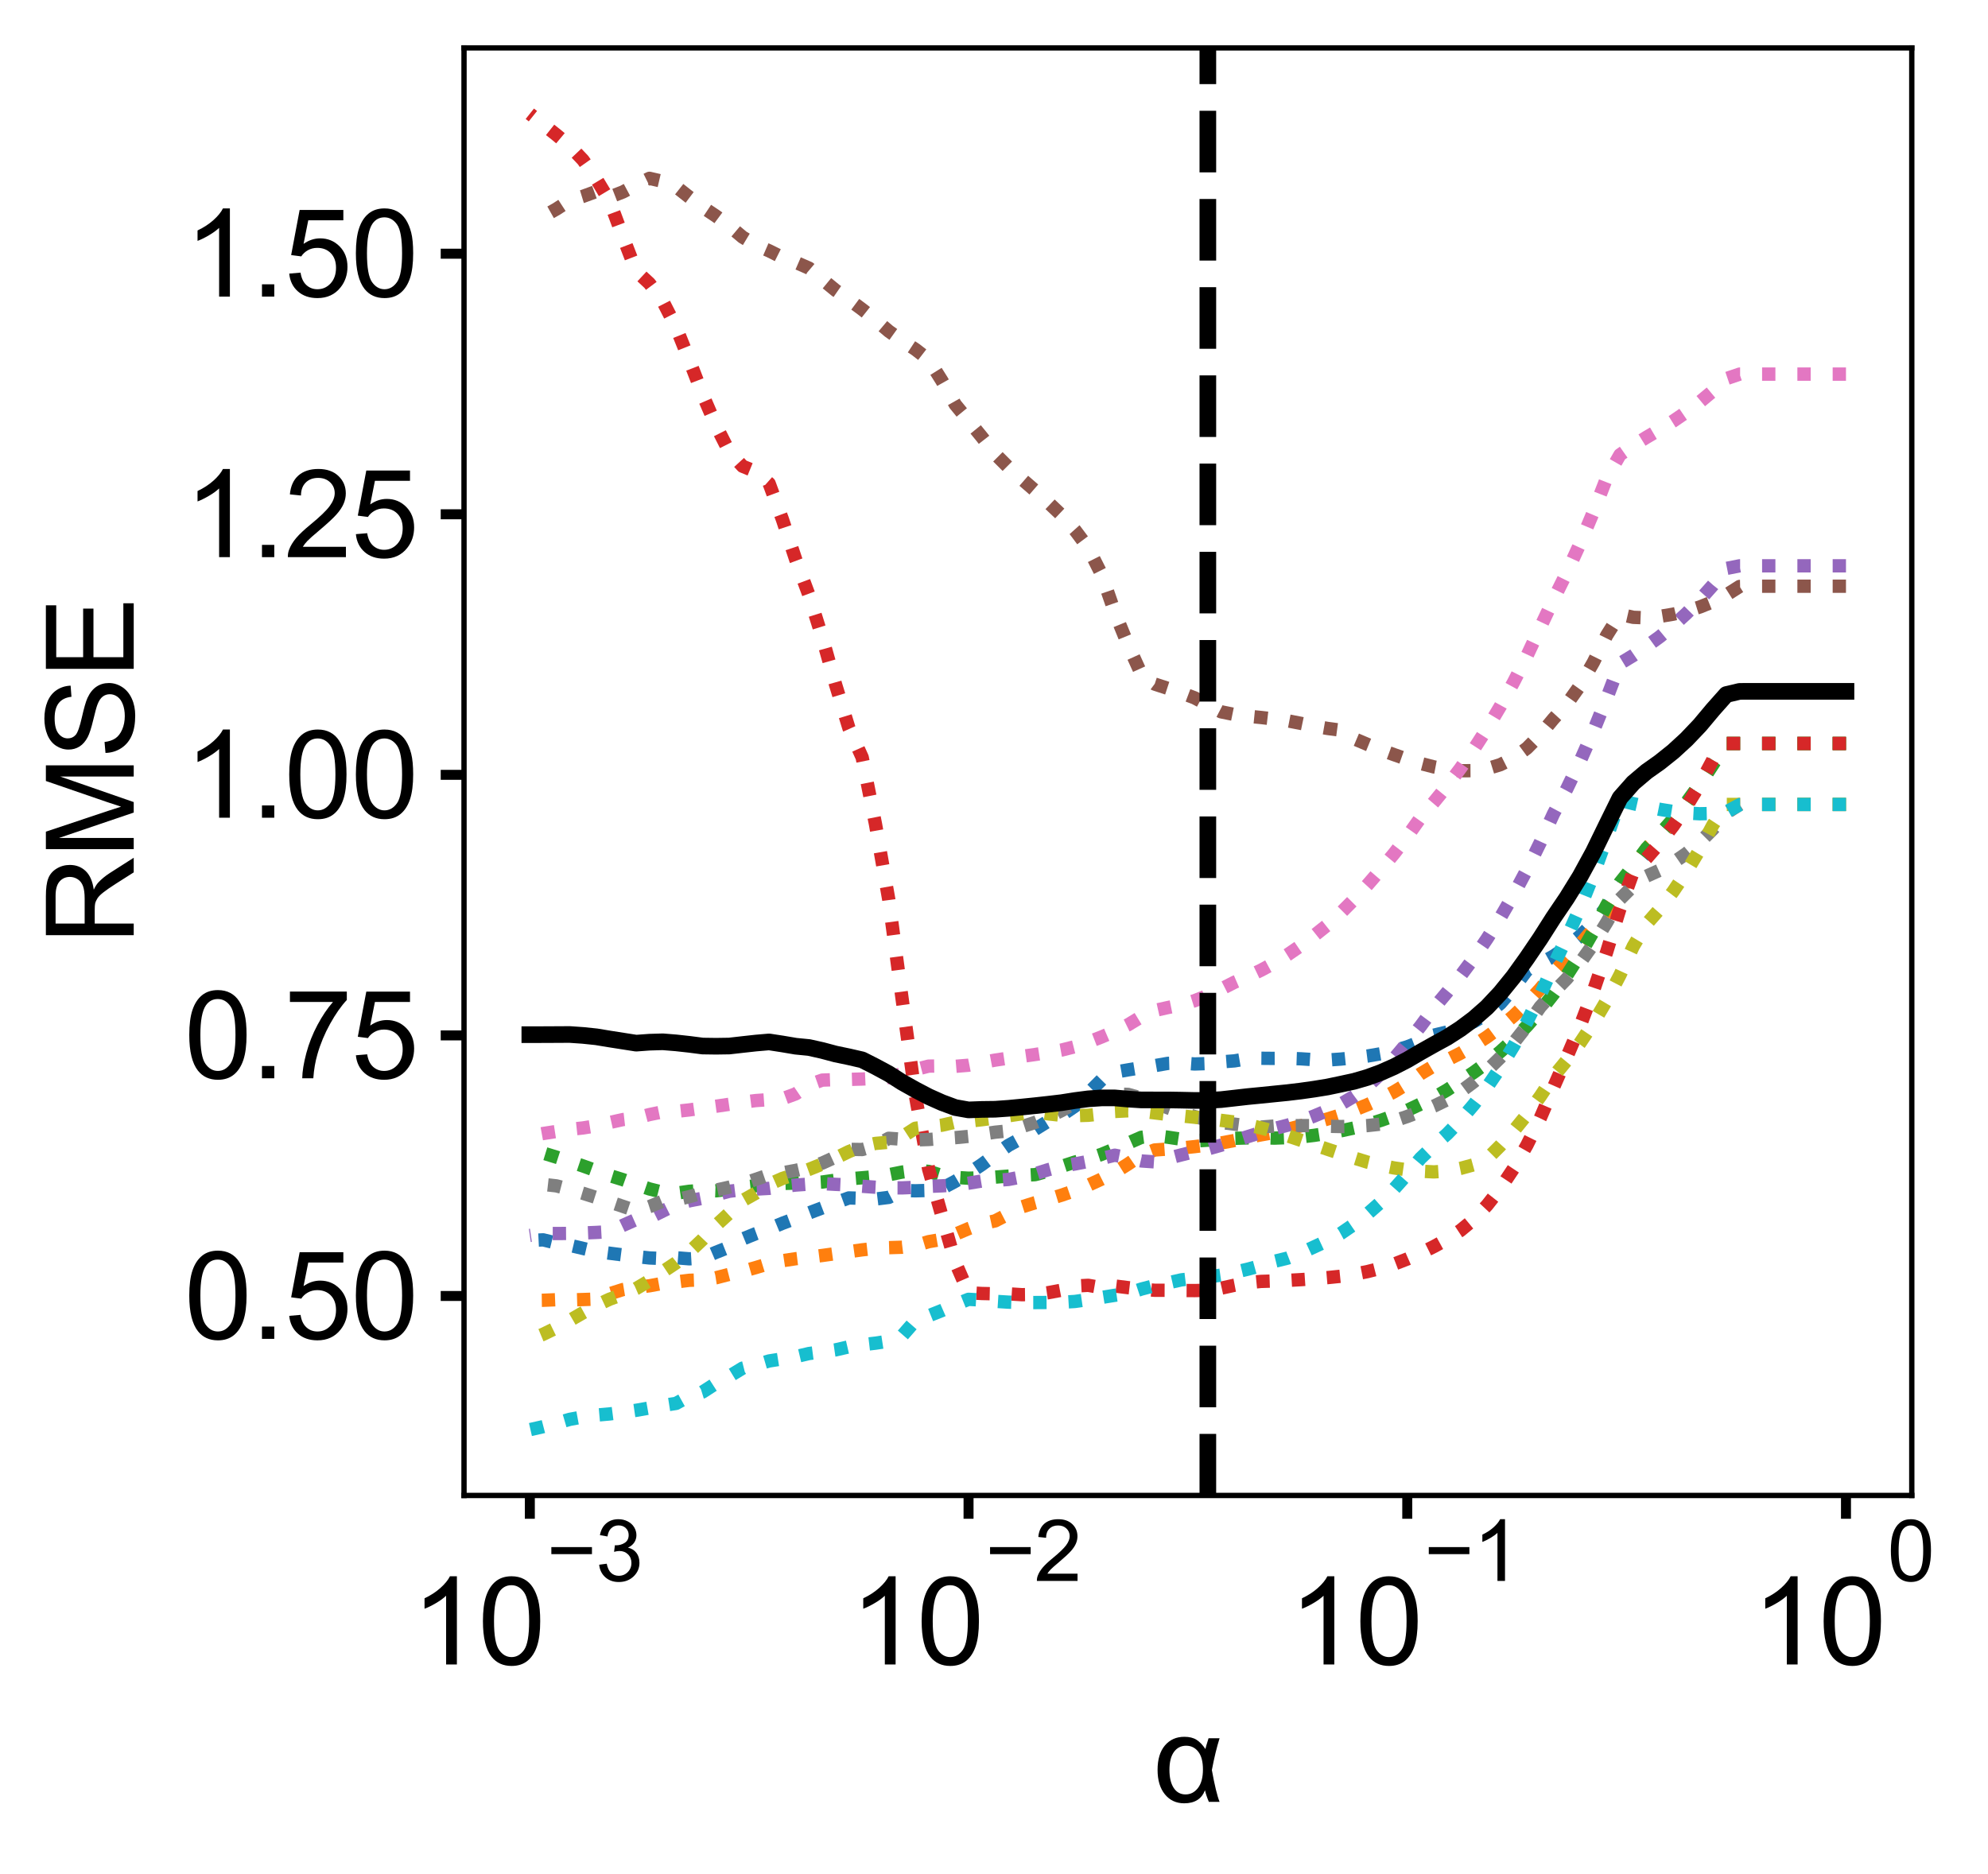 <?xml version="1.0" encoding="utf-8" standalone="no"?>
<!DOCTYPE svg PUBLIC "-//W3C//DTD SVG 1.1//EN"
  "http://www.w3.org/Graphics/SVG/1.1/DTD/svg11.dtd">
<svg height="281.442pt" version="1.1" viewBox="0 0 298.578 281.442" width="298.578pt" xmlns="http://www.w3.org/2000/svg" xmlns:xlink="http://www.w3.org/1999/xlink">
 <defs>
  <style type="text/css">*{stroke-linecap:butt;stroke-linejoin:round;}</style>
 </defs>
 <g id="figure_1">
  <g id="patch_1">
   <path d="M 0 281.442 
L 298.578 281.442 
L 298.578 0 
L 0 0 
z
" style="fill:#ffffff;"/>
  </g>
  <g id="axes_1">
   <g id="patch_2">
    <path d="M 69.691 224.64 
L 287.131 224.64 
L 287.131 7.2 
L 69.691 7.2 
z
" style="fill:#ffffff;"/>
   </g>
   <g id="matplotlib.axis_1">
    <g id="xtick_1">
     <g id="line2d_1">
      <defs>
       <path d="M 0 0 
L 0 3.5 
" id="mdecabd4b28" style="stroke:#000000;stroke-width:1.5;"/>
      </defs>
      <g>
       <use style="stroke:#000000;stroke-width:1.5;" x="79.575" xlink:href="#mdecabd4b28" y="224.64"/>
      </g>
     </g>
     <g id="text_1">
      <!-- $\mathdefault{10^{-3}}$ -->
      <g transform="translate(61.755 250.202)scale(0.18 -0.18)">
       <defs>
        <path d="M 2384 0 
L 1822 0 
L 1822 3584 
Q 1619 3391 1289 3197 
Q 959 3003 697 2906 
L 697 3450 
Q 1169 3672 1522 3987 
Q 1875 4303 2022 4600 
L 2384 4600 
L 2384 0 
z
" id="ArialMT-31" transform="scale(0.016)"/>
        <path d="M 266 2259 
Q 266 3072 433 3567 
Q 600 4063 929 4331 
Q 1259 4600 1759 4600 
Q 2128 4600 2406 4451 
Q 2684 4303 2865 4023 
Q 3047 3744 3150 3342 
Q 3253 2941 3253 2259 
Q 3253 1453 3087 958 
Q 2922 463 2592 192 
Q 2263 -78 1759 -78 
Q 1097 -78 719 397 
Q 266 969 266 2259 
z
M 844 2259 
Q 844 1131 1108 757 
Q 1372 384 1759 384 
Q 2147 384 2411 759 
Q 2675 1134 2675 2259 
Q 2675 3391 2411 3762 
Q 2147 4134 1753 4134 
Q 1366 4134 1134 3806 
Q 844 3388 844 2259 
z
" id="ArialMT-30" transform="scale(0.016)"/>
        <path d="M 3381 1997 
L 356 1997 
L 356 2522 
L 3381 2522 
L 3381 1997 
z
" id="ArialMT-2212" transform="scale(0.016)"/>
        <path d="M 269 1209 
L 831 1284 
Q 928 806 1161 595 
Q 1394 384 1728 384 
Q 2125 384 2398 659 
Q 2672 934 2672 1341 
Q 2672 1728 2419 1979 
Q 2166 2231 1775 2231 
Q 1616 2231 1378 2169 
L 1441 2663 
Q 1497 2656 1531 2656 
Q 1891 2656 2178 2843 
Q 2466 3031 2466 3422 
Q 2466 3731 2256 3934 
Q 2047 4138 1716 4138 
Q 1388 4138 1169 3931 
Q 950 3725 888 3313 
L 325 3413 
Q 428 3978 793 4289 
Q 1159 4600 1703 4600 
Q 2078 4600 2393 4439 
Q 2709 4278 2876 4000 
Q 3044 3722 3044 3409 
Q 3044 3113 2884 2869 
Q 2725 2625 2413 2481 
Q 2819 2388 3044 2092 
Q 3269 1797 3269 1353 
Q 3269 753 2831 336 
Q 2394 -81 1725 -81 
Q 1122 -81 723 278 
Q 325 638 269 1209 
z
" id="ArialMT-33" transform="scale(0.016)"/>
       </defs>
       <use transform="translate(0 0.994)" xlink:href="#ArialMT-31"/>
       <use transform="translate(55.615 0.994)" xlink:href="#ArialMT-30"/>
       <use transform="translate(112.973 70.688)scale(0.7)" xlink:href="#ArialMT-2212"/>
       <use transform="translate(153.852 70.688)scale(0.7)" xlink:href="#ArialMT-33"/>
      </g>
     </g>
    </g>
    <g id="xtick_2">
     <g id="line2d_2">
      <g>
       <use style="stroke:#000000;stroke-width:1.5;" x="145.466" xlink:href="#mdecabd4b28" y="224.64"/>
      </g>
     </g>
     <g id="text_2">
      <!-- $\mathdefault{10^{-2}}$ -->
      <g transform="translate(127.646 250.202)scale(0.18 -0.18)">
       <defs>
        <path d="M 3222 541 
L 3222 0 
L 194 0 
Q 188 203 259 391 
Q 375 700 629 1000 
Q 884 1300 1366 1694 
Q 2113 2306 2375 2664 
Q 2638 3022 2638 3341 
Q 2638 3675 2398 3904 
Q 2159 4134 1775 4134 
Q 1369 4134 1125 3890 
Q 881 3647 878 3216 
L 300 3275 
Q 359 3922 746 4261 
Q 1134 4600 1788 4600 
Q 2447 4600 2831 4234 
Q 3216 3869 3216 3328 
Q 3216 3053 3103 2787 
Q 2991 2522 2730 2228 
Q 2469 1934 1863 1422 
Q 1356 997 1212 845 
Q 1069 694 975 541 
L 3222 541 
z
" id="ArialMT-32" transform="scale(0.016)"/>
       </defs>
       <use transform="translate(0 0.994)" xlink:href="#ArialMT-31"/>
       <use transform="translate(55.615 0.994)" xlink:href="#ArialMT-30"/>
       <use transform="translate(112.973 70.688)scale(0.7)" xlink:href="#ArialMT-2212"/>
       <use transform="translate(153.852 70.688)scale(0.7)" xlink:href="#ArialMT-32"/>
      </g>
     </g>
    </g>
    <g id="xtick_3">
     <g id="line2d_3">
      <g>
       <use style="stroke:#000000;stroke-width:1.5;" x="211.357" xlink:href="#mdecabd4b28" y="224.64"/>
      </g>
     </g>
     <g id="text_3">
      <!-- $\mathdefault{10^{-1}}$ -->
      <g transform="translate(193.537 250.202)scale(0.18 -0.18)">
       <use transform="translate(0 0.994)" xlink:href="#ArialMT-31"/>
       <use transform="translate(55.615 0.994)" xlink:href="#ArialMT-30"/>
       <use transform="translate(112.973 70.688)scale(0.7)" xlink:href="#ArialMT-2212"/>
       <use transform="translate(153.852 70.688)scale(0.7)" xlink:href="#ArialMT-31"/>
      </g>
     </g>
    </g>
    <g id="xtick_4">
     <g id="line2d_4">
      <g>
       <use style="stroke:#000000;stroke-width:1.5;" x="277.248" xlink:href="#mdecabd4b28" y="224.64"/>
      </g>
     </g>
     <g id="text_4">
      <!-- $\mathdefault{10^{0}}$ -->
      <g transform="translate(263.118 250.202)scale(0.18 -0.18)">
       <use transform="translate(0 0.994)" xlink:href="#ArialMT-31"/>
       <use transform="translate(55.615 0.994)" xlink:href="#ArialMT-30"/>
       <use transform="translate(112.973 70.688)scale(0.7)" xlink:href="#ArialMT-30"/>
      </g>
     </g>
    </g>
    <g id="text_5">
     <!-- α -->
     <g transform="translate(173.208 270.664)scale(0.18 -0.18)">
      <defs>
       <path d="M 2884 3319 
L 3459 3319 
Q 3241 2631 3056 1659 
Q 3275 453 3459 0 
L 2900 0 
Q 2766 313 2697 606 
Q 2438 -75 1613 -75 
Q 988 -75 606 394 
Q 225 863 225 1666 
Q 225 2491 608 2942 
Q 991 3394 1622 3394 
Q 2013 3394 2259 3236 
Q 2506 3078 2719 2756 
Q 2741 2866 2884 3319 
z
M 1716 2928 
Q 1313 2928 1078 2603 
Q 844 2278 844 1666 
Q 844 1069 1066 728 
Q 1288 388 1684 388 
Q 2072 388 2331 723 
Q 2591 1059 2591 1691 
Q 2591 2303 2348 2615 
Q 2106 2928 1716 2928 
z
" id="ArialMT-3b1" transform="scale(0.016)"/>
      </defs>
      <use xlink:href="#ArialMT-3b1"/>
     </g>
    </g>
   </g>
   <g id="matplotlib.axis_2">
    <g id="ytick_1">
     <g id="line2d_5">
      <defs>
       <path d="M 0 0 
L -3.5 0 
" id="meee92e21ea" style="stroke:#000000;stroke-width:1.5;"/>
      </defs>
      <g>
       <use style="stroke:#000000;stroke-width:1.5;" x="69.691" xlink:href="#meee92e21ea" y="194.671"/>
      </g>
     </g>
     <g id="text_6">
      <!-- 0.50 -->
      <g transform="translate(27.662 201.113)scale(0.18 -0.18)">
       <defs>
        <path d="M 581 0 
L 581 641 
L 1222 641 
L 1222 0 
L 581 0 
z
" id="ArialMT-2e" transform="scale(0.016)"/>
        <path d="M 266 1200 
L 856 1250 
Q 922 819 1161 601 
Q 1400 384 1738 384 
Q 2144 384 2425 690 
Q 2706 997 2706 1503 
Q 2706 1984 2436 2262 
Q 2166 2541 1728 2541 
Q 1456 2541 1237 2417 
Q 1019 2294 894 2097 
L 366 2166 
L 809 4519 
L 3088 4519 
L 3088 3981 
L 1259 3981 
L 1013 2750 
Q 1425 3038 1878 3038 
Q 2478 3038 2890 2622 
Q 3303 2206 3303 1553 
Q 3303 931 2941 478 
Q 2500 -78 1738 -78 
Q 1113 -78 717 272 
Q 322 622 266 1200 
z
" id="ArialMT-35" transform="scale(0.016)"/>
       </defs>
       <use xlink:href="#ArialMT-30"/>
       <use x="55.615" xlink:href="#ArialMT-2e"/>
       <use x="83.398" xlink:href="#ArialMT-35"/>
       <use x="139.014" xlink:href="#ArialMT-30"/>
      </g>
     </g>
    </g>
    <g id="ytick_2">
     <g id="line2d_6">
      <g>
       <use style="stroke:#000000;stroke-width:1.5;" x="69.691" xlink:href="#meee92e21ea" y="155.531"/>
      </g>
     </g>
     <g id="text_7">
      <!-- 0.75 -->
      <g transform="translate(27.662 161.973)scale(0.18 -0.18)">
       <defs>
        <path d="M 303 3981 
L 303 4522 
L 3269 4522 
L 3269 4084 
Q 2831 3619 2401 2847 
Q 1972 2075 1738 1259 
Q 1569 684 1522 0 
L 944 0 
Q 953 541 1156 1306 
Q 1359 2072 1739 2783 
Q 2119 3494 2547 3981 
L 303 3981 
z
" id="ArialMT-37" transform="scale(0.016)"/>
       </defs>
       <use xlink:href="#ArialMT-30"/>
       <use x="55.615" xlink:href="#ArialMT-2e"/>
       <use x="83.398" xlink:href="#ArialMT-37"/>
       <use x="139.014" xlink:href="#ArialMT-35"/>
      </g>
     </g>
    </g>
    <g id="ytick_3">
     <g id="line2d_7">
      <g>
       <use style="stroke:#000000;stroke-width:1.5;" x="69.691" xlink:href="#meee92e21ea" y="116.391"/>
      </g>
     </g>
     <g id="text_8">
      <!-- 1.00 -->
      <g transform="translate(27.662 122.833)scale(0.18 -0.18)">
       <use xlink:href="#ArialMT-31"/>
       <use x="55.615" xlink:href="#ArialMT-2e"/>
       <use x="83.398" xlink:href="#ArialMT-30"/>
       <use x="139.014" xlink:href="#ArialMT-30"/>
      </g>
     </g>
    </g>
    <g id="ytick_4">
     <g id="line2d_8">
      <g>
       <use style="stroke:#000000;stroke-width:1.5;" x="69.691" xlink:href="#meee92e21ea" y="77.251"/>
      </g>
     </g>
     <g id="text_9">
      <!-- 1.25 -->
      <g transform="translate(27.662 83.693)scale(0.18 -0.18)">
       <use xlink:href="#ArialMT-31"/>
       <use x="55.615" xlink:href="#ArialMT-2e"/>
       <use x="83.398" xlink:href="#ArialMT-32"/>
       <use x="139.014" xlink:href="#ArialMT-35"/>
      </g>
     </g>
    </g>
    <g id="ytick_5">
     <g id="line2d_9">
      <g>
       <use style="stroke:#000000;stroke-width:1.5;" x="69.691" xlink:href="#meee92e21ea" y="38.111"/>
      </g>
     </g>
     <g id="text_10">
      <!-- 1.50 -->
      <g transform="translate(27.662 44.553)scale(0.18 -0.18)">
       <use xlink:href="#ArialMT-31"/>
       <use x="55.615" xlink:href="#ArialMT-2e"/>
       <use x="83.398" xlink:href="#ArialMT-35"/>
       <use x="139.014" xlink:href="#ArialMT-30"/>
      </g>
     </g>
    </g>
    <g id="text_11">
     <!-- RMSE -->
     <g transform="translate(20.084 141.923)rotate(-90)scale(0.18 -0.18)">
      <defs>
       <path d="M 503 0 
L 503 4581 
L 2534 4581 
Q 3147 4581 3465 4457 
Q 3784 4334 3975 4021 
Q 4166 3709 4166 3331 
Q 4166 2844 3850 2509 
Q 3534 2175 2875 2084 
Q 3116 1969 3241 1856 
Q 3506 1613 3744 1247 
L 4541 0 
L 3778 0 
L 3172 953 
Q 2906 1366 2734 1584 
Q 2563 1803 2427 1890 
Q 2291 1978 2150 2013 
Q 2047 2034 1813 2034 
L 1109 2034 
L 1109 0 
L 503 0 
z
M 1109 2559 
L 2413 2559 
Q 2828 2559 3062 2645 
Q 3297 2731 3419 2920 
Q 3541 3109 3541 3331 
Q 3541 3656 3305 3865 
Q 3069 4075 2559 4075 
L 1109 4075 
L 1109 2559 
z
" id="ArialMT-52" transform="scale(0.016)"/>
       <path d="M 475 0 
L 475 4581 
L 1388 4581 
L 2472 1338 
Q 2622 884 2691 659 
Q 2769 909 2934 1394 
L 4031 4581 
L 4847 4581 
L 4847 0 
L 4263 0 
L 4263 3834 
L 2931 0 
L 2384 0 
L 1059 3900 
L 1059 0 
L 475 0 
z
" id="ArialMT-4d" transform="scale(0.016)"/>
       <path d="M 288 1472 
L 859 1522 
Q 900 1178 1048 958 
Q 1197 738 1509 602 
Q 1822 466 2213 466 
Q 2559 466 2825 569 
Q 3091 672 3220 851 
Q 3350 1031 3350 1244 
Q 3350 1459 3225 1620 
Q 3100 1781 2813 1891 
Q 2628 1963 1997 2114 
Q 1366 2266 1113 2400 
Q 784 2572 623 2826 
Q 463 3081 463 3397 
Q 463 3744 659 4045 
Q 856 4347 1234 4503 
Q 1613 4659 2075 4659 
Q 2584 4659 2973 4495 
Q 3363 4331 3572 4012 
Q 3781 3694 3797 3291 
L 3216 3247 
Q 3169 3681 2898 3903 
Q 2628 4125 2100 4125 
Q 1550 4125 1298 3923 
Q 1047 3722 1047 3438 
Q 1047 3191 1225 3031 
Q 1400 2872 2139 2705 
Q 2878 2538 3153 2413 
Q 3553 2228 3743 1945 
Q 3934 1663 3934 1294 
Q 3934 928 3725 604 
Q 3516 281 3123 101 
Q 2731 -78 2241 -78 
Q 1619 -78 1198 103 
Q 778 284 539 648 
Q 300 1013 288 1472 
z
" id="ArialMT-53" transform="scale(0.016)"/>
       <path d="M 506 0 
L 506 4581 
L 3819 4581 
L 3819 4041 
L 1113 4041 
L 1113 2638 
L 3647 2638 
L 3647 2100 
L 1113 2100 
L 1113 541 
L 3925 541 
L 3925 0 
L 506 0 
z
" id="ArialMT-45" transform="scale(0.016)"/>
      </defs>
      <use xlink:href="#ArialMT-52"/>
      <use x="72.217" xlink:href="#ArialMT-4d"/>
      <use x="155.518" xlink:href="#ArialMT-53"/>
      <use x="222.217" xlink:href="#ArialMT-45"/>
     </g>
    </g>
   </g>
   <g id="line2d_10">
    <path clip-path="url(#pd4ee8aca7b)" d="M 277.248 111.677 
L 275.251 111.677 
L 273.254 111.677 
L 271.258 111.677 
L 269.261 111.677 
L 267.264 111.677 
L 265.267 111.677 
L 263.271 111.677 
L 261.274 111.677 
L 259.277 111.677 
L 257.281 114.581 
L 255.284 117.879 
L 253.287 120.832 
L 251.291 123.473 
L 249.294 125.833 
L 247.297 128.019 
L 245.301 130.247 
L 243.304 133.491 
L 241.307 136.265 
L 239.31 138.619 
L 237.314 140.6 
L 235.317 142.252 
L 233.32 143.617 
L 231.324 144.732 
L 229.327 145.749 
L 227.33 148.43 
L 225.334 150.731 
L 223.337 152.348 
L 221.34 153.475 
L 219.343 154.353 
L 217.347 155.016 
L 215.35 155.499 
L 213.353 156.473 
L 211.357 157.243 
L 209.36 157.835 
L 207.363 158.29 
L 205.367 158.631 
L 203.37 158.881 
L 201.373 159.089 
L 199.377 159.229 
L 197.38 159.18 
L 195.383 159.047 
L 193.386 158.978 
L 191.39 158.985 
L 189.393 158.967 
L 187.396 159.018 
L 185.4 159.358 
L 183.403 159.509 
L 181.406 159.756 
L 179.41 159.823 
L 177.413 159.674 
L 175.416 159.73 
L 173.42 160.077 
L 171.423 160.38 
L 169.426 160.708 
L 167.429 161.058 
L 165.433 162.217 
L 163.436 164.228 
L 161.439 166.16 
L 159.443 167.521 
L 157.446 168.397 
L 155.449 169.638 
L 153.453 170.952 
L 151.456 172.048 
L 149.459 173.451 
L 147.462 174.93 
L 145.466 176.26 
L 143.469 177.447 
L 141.472 178.518 
L 139.476 178.819 
L 137.479 178.874 
L 135.482 178.825 
L 133.486 179.864 
L 131.489 180.112 
L 129.492 180.007 
L 127.496 179.944 
L 125.499 180.676 
L 123.502 181.438 
L 121.505 182.197 
L 119.509 182.999 
L 117.512 183.755 
L 115.515 184.579 
L 113.519 185.307 
L 111.522 186.12 
L 109.525 187.321 
L 107.529 188.117 
L 105.532 188.973 
L 103.535 189.091 
L 101.539 188.933 
L 99.542 189.047 
L 97.545 188.962 
L 95.548 188.745 
L 93.552 188.505 
L 91.555 188.25 
L 89.558 187.987 
L 87.562 187.528 
L 85.565 187.055 
L 83.568 186.73 
L 81.572 186.242 
L 79.575 186.338 
" style="fill:none;stroke:#1f77b4;stroke-dasharray:2,3.3;stroke-dashoffset:0;stroke-width:2;"/>
   </g>
   <g id="line2d_11">
    <path clip-path="url(#pd4ee8aca7b)" d="M 277.248 111.677 
L 275.251 111.677 
L 273.254 111.677 
L 271.258 111.677 
L 269.261 111.677 
L 267.264 111.677 
L 265.267 111.677 
L 263.271 111.677 
L 261.274 111.677 
L 259.277 111.677 
L 257.281 114.687 
L 255.284 117.967 
L 253.287 120.884 
L 251.291 123.403 
L 249.294 125.575 
L 247.297 127.472 
L 245.301 130.581 
L 243.304 133.943 
L 241.307 136.9 
L 239.31 139.531 
L 237.314 141.867 
L 235.317 143.939 
L 233.32 146.116 
L 231.324 148.543 
L 229.327 150.695 
L 227.33 152.597 
L 225.334 154.278 
L 223.337 155.759 
L 221.34 157.063 
L 219.343 158.211 
L 217.347 159.218 
L 215.35 160.103 
L 213.353 161.301 
L 211.357 162.793 
L 209.36 164.008 
L 207.363 165.032 
L 205.367 165.948 
L 203.37 166.753 
L 201.373 167.463 
L 199.377 168.088 
L 197.38 168.635 
L 195.383 169.118 
L 193.386 169.636 
L 191.39 170.116 
L 189.393 170.471 
L 187.396 170.844 
L 185.4 171.318 
L 183.403 171.69 
L 181.406 171.993 
L 179.41 172.241 
L 177.413 172.443 
L 175.416 172.601 
L 173.42 172.743 
L 171.423 173.476 
L 169.426 174.853 
L 167.429 176.109 
L 165.433 177.115 
L 163.436 178.039 
L 161.439 178.834 
L 159.443 179.53 
L 157.446 180.138 
L 155.449 180.668 
L 153.453 181.298 
L 151.456 182.361 
L 149.459 183.393 
L 147.462 183.832 
L 145.466 184.558 
L 143.469 185.399 
L 141.472 186.172 
L 139.476 186.515 
L 137.479 187.11 
L 135.482 187.353 
L 133.486 187.415 
L 131.489 187.522 
L 129.492 187.741 
L 127.496 188.018 
L 125.499 188.311 
L 123.502 188.588 
L 121.505 188.837 
L 119.509 189.076 
L 117.512 189.377 
L 115.515 189.793 
L 113.519 190.406 
L 111.522 190.97 
L 109.525 191.424 
L 107.529 191.94 
L 105.532 192.253 
L 103.535 192.317 
L 101.539 192.565 
L 99.542 192.773 
L 97.545 193.142 
L 95.548 193.384 
L 93.552 193.709 
L 91.555 194.342 
L 89.558 195.138 
L 87.562 195.208 
L 85.565 195.268 
L 83.568 195.235 
L 81.572 195.316 
L 79.575 195.343 
" style="fill:none;stroke:#ff7f0e;stroke-dasharray:2,3.3;stroke-dashoffset:0;stroke-width:2;"/>
   </g>
   <g id="line2d_12">
    <path clip-path="url(#pd4ee8aca7b)" d="M 277.248 111.677 
L 275.251 111.677 
L 273.254 111.677 
L 271.258 111.677 
L 269.261 111.677 
L 267.264 111.677 
L 265.267 111.677 
L 263.271 111.677 
L 261.274 111.677 
L 259.277 111.677 
L 257.281 114.816 
L 255.284 117.814 
L 253.287 120.544 
L 251.291 123.031 
L 249.294 125.295 
L 247.297 127.449 
L 245.301 130.097 
L 243.304 132.589 
L 241.307 135.975 
L 239.31 139.912 
L 237.314 143.398 
L 235.317 146.507 
L 233.32 149.31 
L 231.324 151.837 
L 229.327 154.113 
L 227.33 156.152 
L 225.334 157.973 
L 223.337 159.612 
L 221.34 161.082 
L 219.343 162.404 
L 217.347 163.726 
L 215.35 164.882 
L 213.353 165.845 
L 211.357 166.791 
L 209.36 167.601 
L 207.363 168.305 
L 205.367 168.913 
L 203.37 169.436 
L 201.373 169.866 
L 199.377 170.23 
L 197.38 170.544 
L 195.383 170.784 
L 193.386 170.886 
L 191.39 170.96 
L 189.393 170.899 
L 187.396 170.928 
L 185.4 170.994 
L 183.403 171.077 
L 181.406 171.273 
L 179.41 171.401 
L 177.413 171.127 
L 175.416 170.827 
L 173.42 170.575 
L 171.423 170.84 
L 169.426 171.72 
L 167.429 172.579 
L 165.433 173.401 
L 163.436 174.055 
L 161.439 174.559 
L 159.443 175.208 
L 157.446 175.909 
L 155.449 176.448 
L 153.453 176.553 
L 151.456 176.665 
L 149.459 176.82 
L 147.462 176.914 
L 145.466 176.981 
L 143.469 176.86 
L 141.472 176.571 
L 139.476 175.958 
L 137.479 175.797 
L 135.482 176.062 
L 133.486 176.465 
L 131.489 176.74 
L 129.492 176.917 
L 127.496 177.081 
L 125.499 177.275 
L 123.502 177.556 
L 121.505 177.661 
L 119.509 177.718 
L 117.512 177.766 
L 115.515 177.939 
L 113.519 178.113 
L 111.522 178.337 
L 109.525 178.616 
L 107.529 178.877 
L 105.532 178.805 
L 103.535 178.946 
L 101.539 179.236 
L 99.542 179.096 
L 97.545 178.596 
L 95.548 177.916 
L 93.552 177.201 
L 91.555 176.581 
L 89.558 175.861 
L 87.562 175.141 
L 85.565 174.466 
L 83.568 173.818 
L 81.572 173.203 
L 79.575 172.624 
" style="fill:none;stroke:#2ca02c;stroke-dasharray:2,3.3;stroke-dashoffset:0;stroke-width:2;"/>
   </g>
   <g id="line2d_13">
    <path clip-path="url(#pd4ee8aca7b)" d="M 277.248 111.677 
L 275.251 111.677 
L 273.254 111.677 
L 271.258 111.677 
L 269.261 111.677 
L 267.264 111.677 
L 265.267 111.677 
L 263.271 111.677 
L 261.274 111.677 
L 259.277 111.677 
L 257.281 114.08 
L 255.284 117.82 
L 253.287 121.158 
L 251.291 124.07 
L 249.294 126.627 
L 247.297 128.92 
L 245.301 130.976 
L 243.304 136.484 
L 241.307 142.997 
L 239.31 148.858 
L 237.314 154.109 
L 235.317 158.796 
L 233.32 163.34 
L 231.324 167.975 
L 229.327 172.017 
L 227.33 175.514 
L 225.334 178.509 
L 223.337 181.05 
L 221.34 183.181 
L 219.343 184.83 
L 217.347 186.148 
L 215.35 187.248 
L 213.353 188.238 
L 211.357 189.117 
L 209.36 189.886 
L 207.363 190.508 
L 205.367 191.014 
L 203.37 191.406 
L 201.373 191.71 
L 199.377 191.914 
L 197.38 192.083 
L 195.383 192.22 
L 193.386 192.332 
L 191.39 192.419 
L 189.393 192.484 
L 187.396 192.678 
L 185.4 193.06 
L 183.403 193.502 
L 181.406 193.811 
L 179.41 193.861 
L 177.413 193.847 
L 175.416 193.821 
L 173.42 193.815 
L 171.423 193.656 
L 169.426 193.422 
L 167.429 193.174 
L 165.433 193.419 
L 163.436 193.071 
L 161.439 193.179 
L 159.443 193.802 
L 157.446 194.174 
L 155.449 194.457 
L 153.453 194.477 
L 151.456 194.351 
L 149.459 194.345 
L 147.462 194.3 
L 145.466 194.191 
L 143.469 189.593 
L 141.472 182.656 
L 139.476 175.628 
L 137.479 164.534 
L 135.482 149.99 
L 133.486 135.127 
L 131.489 123.796 
L 129.492 113.777 
L 127.496 109.354 
L 125.499 102.844 
L 123.502 95.772 
L 121.505 89.408 
L 119.509 84.049 
L 117.512 78.022 
L 115.515 72.618 
L 113.519 70.849 
L 111.522 70.031 
L 109.525 67.856 
L 107.529 63.904 
L 105.532 59.295 
L 103.535 54.121 
L 101.539 49.16 
L 99.542 45.249 
L 97.545 42.581 
L 95.548 40.724 
L 93.552 35.563 
L 91.555 30.204 
L 89.558 26.88 
L 87.562 24.037 
L 85.565 21.931 
L 83.568 20.258 
L 81.572 18.678 
L 79.575 17.084 
" style="fill:none;stroke:#d62728;stroke-dasharray:2,3.3;stroke-dashoffset:0;stroke-width:2;"/>
   </g>
   <g id="line2d_14">
    <path clip-path="url(#pd4ee8aca7b)" d="M 277.248 84.993 
L 275.251 84.993 
L 273.254 84.993 
L 271.258 84.993 
L 269.261 84.993 
L 267.264 84.993 
L 265.267 84.993 
L 263.271 84.993 
L 261.274 84.993 
L 259.277 85.388 
L 257.281 87.878 
L 255.284 90.125 
L 253.287 92.152 
L 251.291 93.983 
L 249.294 95.635 
L 247.297 97.085 
L 245.301 98.458 
L 243.304 99.665 
L 241.307 104.907 
L 239.31 109.82 
L 237.314 114.341 
L 235.317 118.5 
L 233.32 122.235 
L 231.324 126.572 
L 229.327 130.635 
L 227.33 134.38 
L 225.334 137.829 
L 223.337 141.006 
L 221.34 143.92 
L 219.343 146.586 
L 217.347 149.041 
L 215.35 151.425 
L 213.353 154.138 
L 211.357 156.645 
L 209.36 159.027 
L 207.363 161.3 
L 205.367 163.195 
L 203.37 164.669 
L 201.373 165.853 
L 199.377 166.797 
L 197.38 167.638 
L 195.383 168.392 
L 193.386 169.018 
L 191.39 169.52 
L 189.393 170.111 
L 187.396 170.738 
L 185.4 171.37 
L 183.403 172.023 
L 181.406 172.586 
L 179.41 172.98 
L 177.413 173.482 
L 175.416 174.003 
L 173.42 174.528 
L 171.423 174.391 
L 169.426 173.925 
L 167.429 173.526 
L 165.433 174.027 
L 163.436 174.457 
L 161.439 174.846 
L 159.443 175.173 
L 157.446 175.701 
L 155.449 176.323 
L 153.453 176.789 
L 151.456 177.169 
L 149.459 177.309 
L 147.462 177.403 
L 145.466 177.73 
L 143.469 178.001 
L 141.472 178.127 
L 139.476 178.21 
L 137.479 178.353 
L 135.482 178.436 
L 133.486 178.433 
L 131.489 178.337 
L 129.492 178.194 
L 127.496 177.996 
L 125.499 177.906 
L 123.502 177.793 
L 121.505 177.87 
L 119.509 178.012 
L 117.512 178.217 
L 115.515 178.509 
L 113.519 178.619 
L 111.522 178.695 
L 109.525 178.946 
L 107.529 179.472 
L 105.532 179.985 
L 103.535 180.381 
L 101.539 180.919 
L 99.542 181.916 
L 97.545 182.904 
L 95.548 183.18 
L 93.552 184.07 
L 91.555 185.018 
L 89.558 185.127 
L 87.562 185.211 
L 85.565 185.278 
L 83.568 185.292 
L 81.572 185.291 
L 79.575 185.582 
" style="fill:none;stroke:#9467bd;stroke-dasharray:2,3.3;stroke-dashoffset:0;stroke-width:2;"/>
   </g>
   <g id="line2d_15">
    <path clip-path="url(#pd4ee8aca7b)" d="M 277.248 88.056 
L 275.251 88.056 
L 273.254 88.056 
L 271.258 88.056 
L 269.261 88.056 
L 267.264 88.056 
L 265.267 88.056 
L 263.271 88.056 
L 261.274 88.095 
L 259.277 89.364 
L 257.281 90.38 
L 255.284 91.181 
L 253.287 91.798 
L 251.291 92.259 
L 249.294 92.59 
L 247.297 92.81 
L 245.301 92.73 
L 243.304 92.273 
L 241.307 95.449 
L 239.31 99.487 
L 237.314 102.975 
L 235.317 105.773 
L 233.32 107.965 
L 231.324 110.372 
L 229.327 112.389 
L 227.33 113.861 
L 225.334 114.864 
L 223.337 115.477 
L 221.34 115.763 
L 219.343 115.776 
L 217.347 115.573 
L 215.35 115.196 
L 213.353 114.678 
L 211.357 114.057 
L 209.36 113.356 
L 207.363 112.629 
L 205.367 111.815 
L 203.37 110.967 
L 201.373 109.689 
L 199.377 109.42 
L 197.38 109.073 
L 195.383 108.659 
L 193.386 108.274 
L 191.39 108.009 
L 189.393 107.777 
L 187.396 107.579 
L 185.4 107.33 
L 183.403 106.924 
L 181.406 105.883 
L 179.41 104.823 
L 177.413 104.071 
L 175.416 103.409 
L 173.42 102.754 
L 171.423 101.268 
L 169.426 96.873 
L 167.429 91.984 
L 165.433 86.253 
L 163.436 82.289 
L 161.439 79.621 
L 159.443 77.393 
L 157.446 75.498 
L 155.449 73.684 
L 153.453 71.952 
L 151.456 70.2 
L 149.459 68.202 
L 147.462 65.64 
L 145.466 63.197 
L 143.469 60.757 
L 141.472 57.207 
L 139.476 54.024 
L 137.479 52.479 
L 135.482 51.174 
L 133.486 49.746 
L 131.489 48.057 
L 129.492 46.474 
L 127.496 44.993 
L 125.499 43.608 
L 123.502 41.969 
L 121.505 40.277 
L 119.509 39.41 
L 117.512 38.678 
L 115.515 37.677 
L 113.519 36.812 
L 111.522 35.612 
L 109.525 33.933 
L 107.529 32.451 
L 105.532 31.121 
L 103.535 29.62 
L 101.539 28.042 
L 99.542 27.25 
L 97.545 26.787 
L 95.548 27.768 
L 93.552 28.835 
L 91.555 29.61 
L 89.558 28.758 
L 87.562 29.492 
L 85.565 30.102 
L 83.568 31.4 
L 81.572 32.523 
L 79.575 32.506 
" style="fill:none;stroke:#8c564b;stroke-dasharray:2,3.3;stroke-dashoffset:0;stroke-width:2;"/>
   </g>
   <g id="line2d_16">
    <path clip-path="url(#pd4ee8aca7b)" d="M 277.248 56.196 
L 275.251 56.196 
L 273.254 56.196 
L 271.258 56.196 
L 269.261 56.196 
L 267.264 56.196 
L 265.267 56.196 
L 263.271 56.196 
L 261.274 56.196 
L 259.277 56.874 
L 257.281 58.717 
L 255.284 60.384 
L 253.287 61.892 
L 251.291 63.257 
L 249.294 64.504 
L 247.297 65.68 
L 245.301 66.913 
L 243.304 68.313 
L 241.307 71.802 
L 239.31 76.919 
L 237.314 81.645 
L 235.317 86.008 
L 233.32 90.038 
L 231.324 94.268 
L 229.327 98.529 
L 227.33 102.464 
L 225.334 106.098 
L 223.337 109.454 
L 221.34 112.552 
L 219.343 115.413 
L 217.347 118.056 
L 215.35 120.496 
L 213.353 122.837 
L 211.357 125.64 
L 209.36 128.23 
L 207.363 130.628 
L 205.367 132.936 
L 203.37 135.112 
L 201.373 137.117 
L 199.377 138.933 
L 197.38 140.528 
L 195.383 142.037 
L 193.386 143.407 
L 191.39 144.657 
L 189.393 145.738 
L 187.396 146.692 
L 185.4 147.55 
L 183.403 148.569 
L 181.406 149.523 
L 179.41 150.322 
L 177.413 150.942 
L 175.416 151.344 
L 173.42 151.788 
L 171.423 152.718 
L 169.426 153.935 
L 167.429 154.911 
L 165.433 155.769 
L 163.436 156.54 
L 161.439 157.228 
L 159.443 157.731 
L 157.446 158.095 
L 155.449 158.402 
L 153.453 158.685 
L 151.456 158.944 
L 149.459 159.243 
L 147.462 159.614 
L 145.466 160.011 
L 143.469 160.176 
L 141.472 160.116 
L 139.476 160.145 
L 137.479 160.658 
L 135.482 161.278 
L 133.486 161.87 
L 131.489 161.993 
L 129.492 162.082 
L 127.496 162.142 
L 125.499 162.176 
L 123.502 162.245 
L 121.505 162.95 
L 119.509 164.31 
L 117.512 165.046 
L 115.515 165.179 
L 113.519 165.319 
L 111.522 165.569 
L 109.525 165.878 
L 107.529 166.172 
L 105.532 166.443 
L 103.535 166.725 
L 101.539 166.944 
L 99.542 167.009 
L 97.545 167.422 
L 95.548 167.951 
L 93.552 168.174 
L 91.555 168.618 
L 89.558 169.112 
L 87.562 169.432 
L 85.565 169.648 
L 83.568 169.958 
L 81.572 170.269 
L 79.575 170.633 
" style="fill:none;stroke:#e377c2;stroke-dasharray:2,3.3;stroke-dashoffset:0;stroke-width:2;"/>
   </g>
   <g id="line2d_17">
    <path clip-path="url(#pd4ee8aca7b)" d="M 277.248 120.837 
L 275.251 120.837 
L 273.254 120.837 
L 271.258 120.837 
L 269.261 120.837 
L 267.264 120.837 
L 265.267 120.837 
L 263.271 120.837 
L 261.274 120.837 
L 259.277 122.131 
L 257.281 124.525 
L 255.284 126.534 
L 253.287 128.206 
L 251.291 129.584 
L 249.294 130.705 
L 247.297 131.606 
L 245.301 133.072 
L 243.304 135.059 
L 241.307 138.564 
L 239.31 141.807 
L 237.314 144.606 
L 235.317 147.005 
L 233.32 149.05 
L 231.324 151.249 
L 229.327 154.108 
L 227.33 156.632 
L 225.334 158.853 
L 223.337 160.801 
L 221.34 162.506 
L 219.343 163.995 
L 217.347 165.189 
L 215.35 166.158 
L 213.353 166.938 
L 211.357 167.712 
L 209.36 168.382 
L 207.363 168.858 
L 205.367 169.076 
L 203.37 169.193 
L 201.373 169.221 
L 199.377 169.177 
L 197.38 169.082 
L 195.383 169.079 
L 193.386 169.106 
L 191.39 169.144 
L 189.393 169.302 
L 187.396 169.12 
L 185.4 168.857 
L 183.403 168.612 
L 181.406 168.233 
L 179.41 167.725 
L 177.413 167.118 
L 175.416 166.412 
L 173.42 165.688 
L 171.423 164.948 
L 169.426 164.389 
L 167.429 164.328 
L 165.433 164.789 
L 163.436 165.167 
L 161.439 165.66 
L 159.443 166.821 
L 157.446 167.807 
L 155.449 168.607 
L 153.453 169.247 
L 151.456 169.872 
L 149.459 170.071 
L 147.462 170.37 
L 145.466 170.698 
L 143.469 170.892 
L 141.472 171.025 
L 139.476 171.167 
L 137.479 171.232 
L 135.482 171.126 
L 133.486 170.985 
L 131.489 172.096 
L 129.492 172.675 
L 127.496 172.645 
L 125.499 173.794 
L 123.502 174.706 
L 121.505 175.343 
L 119.509 175.808 
L 117.512 176.17 
L 115.515 176.466 
L 113.519 177.151 
L 111.522 177.827 
L 109.525 178.331 
L 107.529 178.772 
L 105.532 179.172 
L 103.535 179.757 
L 101.539 180.227 
L 99.542 180.427 
L 97.545 181.247 
L 95.548 181.89 
L 93.552 181.209 
L 91.555 180.54 
L 89.558 179.886 
L 87.562 179.249 
L 85.565 178.65 
L 83.568 178.132 
L 81.572 177.908 
L 79.575 178.046 
" style="fill:none;stroke:#7f7f7f;stroke-dasharray:2,3.3;stroke-dashoffset:0;stroke-width:2;"/>
   </g>
   <g id="line2d_18">
    <path clip-path="url(#pd4ee8aca7b)" d="M 277.248 120.837 
L 275.251 120.837 
L 273.254 120.837 
L 271.258 120.837 
L 269.261 120.837 
L 267.264 120.837 
L 265.267 120.837 
L 263.271 120.837 
L 261.274 120.837 
L 259.277 120.837 
L 257.281 123.882 
L 255.284 127.625 
L 253.287 130.953 
L 251.291 133.907 
L 249.294 136.517 
L 247.297 138.795 
L 245.301 142.139 
L 243.304 146.453 
L 241.307 150.282 
L 239.31 153.669 
L 237.314 156.653 
L 235.317 159.272 
L 233.32 161.696 
L 231.324 164.702 
L 229.327 167.422 
L 227.33 169.877 
L 225.334 172.09 
L 223.337 174.086 
L 221.34 174.963 
L 219.343 175.511 
L 217.347 175.911 
L 215.35 176.034 
L 213.353 175.931 
L 211.357 175.727 
L 209.36 175.438 
L 207.363 175.035 
L 205.367 174.568 
L 203.37 173.947 
L 201.373 173.298 
L 199.377 172.631 
L 197.38 171.958 
L 195.383 171.285 
L 193.386 170.62 
L 191.39 169.966 
L 189.393 169.425 
L 187.396 168.973 
L 185.4 168.542 
L 183.403 168.294 
L 181.406 168.033 
L 179.41 167.825 
L 177.413 167.626 
L 175.416 167.405 
L 173.42 167.169 
L 171.423 166.923 
L 169.426 166.856 
L 167.429 166.96 
L 165.433 167.324 
L 163.436 167.531 
L 161.439 167.594 
L 159.443 167.538 
L 157.446 167.32 
L 155.449 167.005 
L 153.453 167.309 
L 151.456 167.61 
L 149.459 167.93 
L 147.462 168.198 
L 145.466 168.419 
L 143.469 168.56 
L 141.472 169.02 
L 139.476 169.23 
L 137.479 169.48 
L 135.482 170.775 
L 133.486 171.584 
L 131.489 171.756 
L 129.492 172.183 
L 127.496 172.981 
L 125.499 173.957 
L 123.502 174.85 
L 121.505 175.654 
L 119.509 176.379 
L 117.512 177.019 
L 115.515 177.906 
L 113.519 179.22 
L 111.522 180.348 
L 109.525 182.236 
L 107.529 184.072 
L 105.532 186.167 
L 103.535 188.065 
L 101.539 189.693 
L 99.542 191.022 
L 97.545 192.366 
L 95.548 193.556 
L 93.552 194.427 
L 91.555 195.157 
L 89.558 196.09 
L 87.562 197.191 
L 85.565 198.346 
L 83.568 199.453 
L 81.572 200.427 
L 79.575 201.254 
" style="fill:none;stroke:#bcbd22;stroke-dasharray:2,3.3;stroke-dashoffset:0;stroke-width:2;"/>
   </g>
   <g id="line2d_19">
    <path clip-path="url(#pd4ee8aca7b)" d="M 277.248 120.837 
L 275.251 120.837 
L 273.254 120.837 
L 271.258 120.837 
L 269.261 120.837 
L 267.264 120.837 
L 265.267 120.837 
L 263.271 120.837 
L 261.274 120.881 
L 259.277 121.963 
L 257.281 122.194 
L 255.284 122.237 
L 253.287 122.13 
L 251.291 121.9 
L 249.294 121.575 
L 247.297 121.174 
L 245.301 120.718 
L 243.304 120.22 
L 241.307 125.87 
L 239.31 131.393 
L 237.314 136.362 
L 235.317 140.821 
L 233.32 145.011 
L 231.324 149.469 
L 229.327 153.494 
L 227.33 157.12 
L 225.334 160.381 
L 223.337 163.307 
L 221.34 165.927 
L 219.343 168.271 
L 217.347 170.335 
L 215.35 172.083 
L 213.353 173.983 
L 211.357 176.373 
L 209.36 178.611 
L 207.363 180.597 
L 205.367 182.355 
L 203.37 183.905 
L 201.373 185.276 
L 199.377 186.366 
L 197.38 187.296 
L 195.383 188.217 
L 193.386 188.983 
L 191.39 189.47 
L 189.393 190.101 
L 187.396 190.649 
L 185.4 191.12 
L 183.403 191.538 
L 181.406 191.82 
L 179.41 192.019 
L 177.413 192.255 
L 175.416 192.703 
L 173.42 193.114 
L 171.423 193.634 
L 169.426 194.293 
L 167.429 194.572 
L 165.433 194.892 
L 163.436 195.213 
L 161.439 195.497 
L 159.443 195.618 
L 157.446 195.649 
L 155.449 195.661 
L 153.453 195.659 
L 151.456 195.601 
L 149.459 195.475 
L 147.462 195.29 
L 145.466 195.173 
L 143.469 195.979 
L 141.472 196.853 
L 139.476 197.651 
L 137.479 198.375 
L 135.482 200.662 
L 133.486 201.457 
L 131.489 201.761 
L 129.492 201.994 
L 127.496 202.307 
L 125.499 202.767 
L 123.502 203.056 
L 121.505 203.316 
L 119.509 203.787 
L 117.512 204.117 
L 115.515 204.433 
L 113.519 205.013 
L 111.522 205.516 
L 109.525 206.734 
L 107.529 207.801 
L 105.532 209.09 
L 103.535 209.704 
L 101.539 210.811 
L 99.542 211.121 
L 97.545 211.495 
L 95.548 211.845 
L 93.552 212.136 
L 91.555 212.392 
L 89.558 212.569 
L 87.562 212.837 
L 85.565 213.205 
L 83.568 213.786 
L 81.572 214.303 
L 79.575 214.756 
" style="fill:none;stroke:#17becf;stroke-dasharray:2,3.3;stroke-dashoffset:0;stroke-width:2;"/>
   </g>
   <g id="line2d_20">
    <path clip-path="url(#pd4ee8aca7b)" d="M 277.248 103.846 
L 275.251 103.846 
L 273.254 103.846 
L 271.258 103.846 
L 269.261 103.846 
L 267.264 103.846 
L 265.267 103.846 
L 263.271 103.846 
L 261.274 103.855 
L 259.277 104.327 
L 257.281 106.574 
L 255.284 108.957 
L 253.287 111.055 
L 251.291 112.887 
L 249.294 114.485 
L 247.297 115.901 
L 245.301 117.593 
L 243.304 119.849 
L 241.307 123.901 
L 239.31 128.002 
L 237.314 131.656 
L 235.317 134.887 
L 233.32 137.838 
L 231.324 140.972 
L 229.327 143.915 
L 227.33 146.703 
L 225.334 149.161 
L 223.337 151.29 
L 221.34 153.043 
L 219.343 154.535 
L 217.347 155.821 
L 215.35 156.912 
L 213.353 158.036 
L 211.357 159.21 
L 209.36 160.237 
L 207.363 161.118 
L 205.367 161.845 
L 203.37 162.427 
L 201.373 162.858 
L 199.377 163.278 
L 197.38 163.602 
L 195.383 163.884 
L 193.386 164.124 
L 191.39 164.325 
L 189.393 164.528 
L 187.396 164.722 
L 185.4 164.95 
L 183.403 165.174 
L 181.406 165.291 
L 179.41 165.302 
L 177.413 165.258 
L 175.416 165.225 
L 173.42 165.225 
L 171.423 165.223 
L 169.426 165.097 
L 167.429 164.92 
L 165.433 164.921 
L 163.436 165.059 
L 161.439 165.318 
L 159.443 165.634 
L 157.446 165.869 
L 155.449 166.089 
L 153.453 166.292 
L 151.456 166.482 
L 149.459 166.624 
L 147.462 166.649 
L 145.466 166.722 
L 143.469 166.367 
L 141.472 165.627 
L 139.476 164.735 
L 137.479 163.689 
L 135.482 162.568 
L 133.486 161.295 
L 131.489 160.217 
L 129.492 159.204 
L 127.496 158.746 
L 125.499 158.331 
L 123.502 157.797 
L 121.505 157.351 
L 119.509 157.155 
L 117.512 156.817 
L 115.515 156.51 
L 113.519 156.681 
L 111.522 156.902 
L 109.525 157.128 
L 107.529 157.158 
L 105.532 157.13 
L 103.535 156.873 
L 101.539 156.653 
L 99.542 156.491 
L 97.545 156.55 
L 95.548 156.696 
L 93.552 156.383 
L 91.555 156.071 
L 89.558 155.741 
L 87.562 155.533 
L 85.565 155.395 
L 83.568 155.406 
L 81.572 155.416 
L 79.575 155.417 
" style="fill:none;stroke:#000000;stroke-linecap:square;stroke-width:2.5;"/>
   </g>
   <g id="line2d_21">
    <path clip-path="url(#pd4ee8aca7b)" d="M 181.406 224.64 
L 181.406 7.2 
" style="fill:none;stroke:#000000;stroke-dasharray:9.25,4;stroke-dashoffset:0;stroke-width:2.5;"/>
   </g>
   <g id="patch_3">
    <path d="M 69.691 224.64 
L 69.691 7.2 
" style="fill:none;stroke:#000000;stroke-linecap:square;stroke-linejoin:miter;stroke-width:0.8;"/>
   </g>
   <g id="patch_4">
    <path d="M 287.131 224.64 
L 287.131 7.2 
" style="fill:none;stroke:#000000;stroke-linecap:square;stroke-linejoin:miter;stroke-width:0.8;"/>
   </g>
   <g id="patch_5">
    <path d="M 69.691 224.64 
L 287.131 224.64 
" style="fill:none;stroke:#000000;stroke-linecap:square;stroke-linejoin:miter;stroke-width:0.8;"/>
   </g>
   <g id="patch_6">
    <path d="M 69.691 7.2 
L 287.131 7.2 
" style="fill:none;stroke:#000000;stroke-linecap:square;stroke-linejoin:miter;stroke-width:0.8;"/>
   </g>
  </g>
 </g>
 <defs>
  <clipPath id="pd4ee8aca7b">
   <rect height="217.44" width="217.44" x="69.691" y="7.2"/>
  </clipPath>
 </defs>
</svg>
